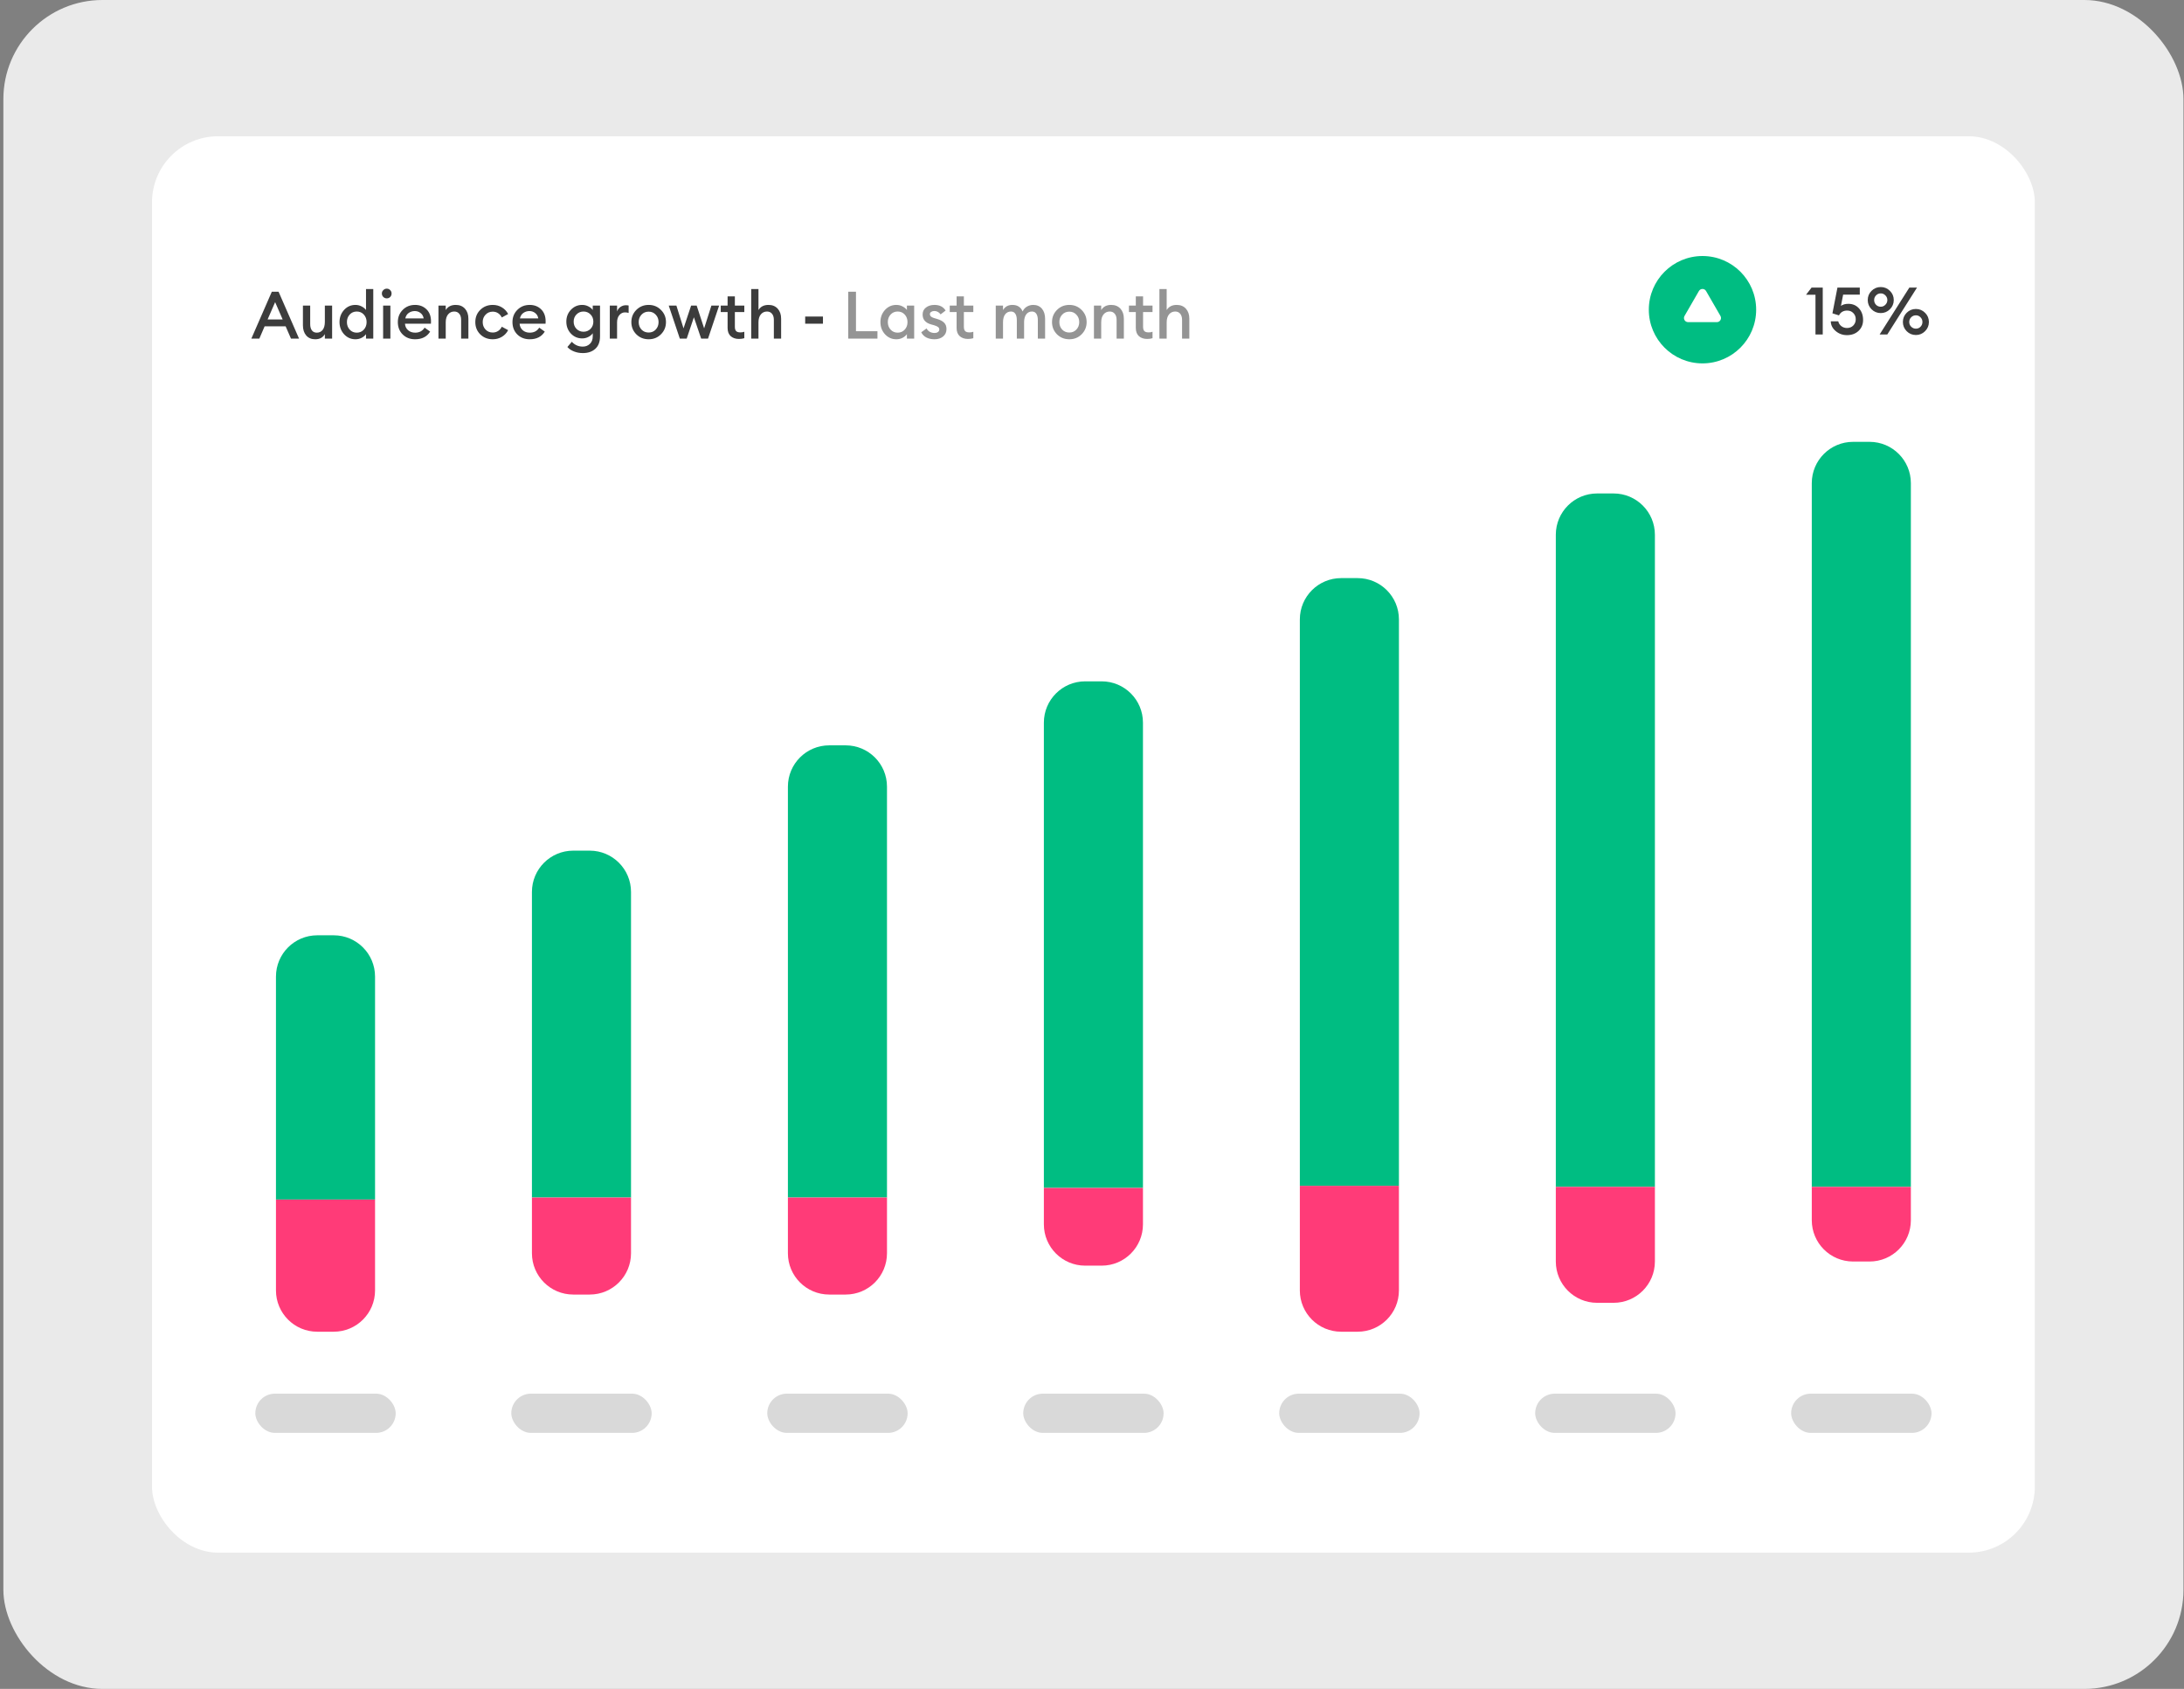 <svg width="529" height="409" viewBox="0 0 529 409" fill="none" xmlns="http://www.w3.org/2000/svg">
<rect x="0" y="0" width="529" height="409" fill="#808080" stroke="none"/>
<rect x="0.817" width="528.053" height="409" rx="24" fill="#EAEAEA"/>
<rect x="36.817" y="33" width="456.053" height="343" rx="16" fill="white"/>
<path d="M60.881 82L65.841 70.64H67.473L72.433 82H70.481L69.185 79.024H64.097L62.817 82H60.881ZM66.641 73.168L64.817 77.36H68.465L66.641 73.168ZM76.349 82.16C75.432 82.16 74.707 81.856 74.173 81.248C73.64 80.629 73.373 79.808 73.373 78.784V74H75.133V78.496C75.133 79.136 75.272 79.643 75.549 80.016C75.827 80.379 76.221 80.56 76.733 80.56C77.331 80.56 77.805 80.336 78.157 79.888C78.509 79.429 78.685 78.779 78.685 77.936V74H80.445V82H78.685V80.912C78.216 81.744 77.437 82.16 76.349 82.16ZM86.093 82.16C85.005 82.16 84.088 81.755 83.341 80.944C82.605 80.133 82.237 79.152 82.237 78C82.237 76.848 82.605 75.867 83.341 75.056C84.088 74.245 85.005 73.84 86.093 73.84C86.637 73.84 87.139 73.963 87.597 74.208C88.056 74.443 88.408 74.731 88.653 75.072V70H90.413V82H88.653V80.928C88.408 81.269 88.056 81.563 87.597 81.808C87.139 82.043 86.637 82.16 86.093 82.16ZM84.701 79.824C85.149 80.315 85.72 80.56 86.413 80.56C87.107 80.56 87.677 80.315 88.125 79.824C88.573 79.333 88.797 78.725 88.797 78C88.797 77.275 88.573 76.667 88.125 76.176C87.677 75.685 87.107 75.44 86.413 75.44C85.72 75.44 85.149 75.685 84.701 76.176C84.253 76.667 84.029 77.275 84.029 78C84.029 78.725 84.253 79.333 84.701 79.824ZM93.678 72.256C93.358 72.256 93.08 72.144 92.846 71.92C92.611 71.685 92.494 71.403 92.494 71.072C92.494 70.752 92.611 70.48 92.846 70.256C93.08 70.021 93.358 69.904 93.678 69.904C94.008 69.904 94.286 70.021 94.51 70.256C94.734 70.48 94.846 70.752 94.846 71.072C94.846 71.403 94.734 71.685 94.51 71.92C94.286 72.144 94.008 72.256 93.678 72.256ZM92.798 82V74H94.558V82H92.798ZM100.539 82.16C99.323 82.16 98.32 81.771 97.531 80.992C96.752 80.213 96.363 79.216 96.363 78C96.363 76.816 96.757 75.829 97.547 75.04C98.336 74.24 99.333 73.84 100.539 73.84C101.648 73.84 102.565 74.192 103.291 74.896C104.027 75.6 104.395 76.571 104.395 77.808C104.395 78.021 104.389 78.213 104.379 78.384H98.091C98.133 79.035 98.384 79.563 98.843 79.968C99.301 80.363 99.872 80.56 100.555 80.56C101.579 80.56 102.341 80.155 102.843 79.344L104.187 80.304C103.419 81.541 102.203 82.16 100.539 82.16ZM98.171 77.104H102.619C102.523 76.549 102.272 76.117 101.867 75.808C101.472 75.488 101.008 75.328 100.475 75.328C99.92 75.328 99.424 75.483 98.987 75.792C98.56 76.101 98.288 76.539 98.171 77.104ZM106.204 82V74H107.964V75.088C108.465 74.256 109.276 73.84 110.396 73.84C111.324 73.84 112.065 74.144 112.62 74.752C113.175 75.36 113.452 76.171 113.452 77.184V82H111.692V77.472C111.692 76.832 111.543 76.336 111.244 75.984C110.945 75.621 110.54 75.44 110.028 75.44C109.42 75.44 108.924 75.669 108.54 76.128C108.156 76.587 107.964 77.232 107.964 78.064V82H106.204ZM119.352 82.16C118.147 82.16 117.139 81.765 116.328 80.976C115.528 80.176 115.128 79.184 115.128 78C115.128 76.816 115.528 75.829 116.328 75.04C117.139 74.24 118.147 73.84 119.352 73.84C120.173 73.84 120.909 74.037 121.56 74.432C122.221 74.827 122.728 75.365 123.08 76.048L121.544 76.88C121.341 76.453 121.048 76.112 120.664 75.856C120.28 75.6 119.843 75.472 119.352 75.472C118.648 75.472 118.067 75.717 117.608 76.208C117.149 76.688 116.92 77.285 116.92 78C116.92 78.715 117.149 79.317 117.608 79.808C118.067 80.288 118.648 80.528 119.352 80.528C119.843 80.528 120.28 80.4 120.664 80.144C121.048 79.888 121.341 79.547 121.544 79.12L123.08 79.952C122.728 80.635 122.221 81.173 121.56 81.568C120.909 81.963 120.173 82.16 119.352 82.16ZM128.304 82.16C127.088 82.16 126.086 81.771 125.296 80.992C124.518 80.213 124.128 79.216 124.128 78C124.128 76.816 124.523 75.829 125.312 75.04C126.102 74.24 127.099 73.84 128.304 73.84C129.414 73.84 130.331 74.192 131.056 74.896C131.792 75.6 132.16 76.571 132.16 77.808C132.16 78.021 132.155 78.213 132.144 78.384H125.856C125.899 79.035 126.15 79.563 126.608 79.968C127.067 80.363 127.638 80.56 128.32 80.56C129.344 80.56 130.107 80.155 130.608 79.344L131.952 80.304C131.184 81.541 129.968 82.16 128.304 82.16ZM125.936 77.104H130.384C130.288 76.549 130.038 76.117 129.632 75.808C129.238 75.488 128.774 75.328 128.24 75.328C127.686 75.328 127.19 75.483 126.752 75.792C126.326 76.101 126.054 76.539 125.936 77.104ZM139.639 79.648C140.098 80.107 140.663 80.336 141.335 80.336C142.007 80.336 142.573 80.107 143.031 79.648C143.49 79.179 143.719 78.592 143.719 77.888C143.719 77.184 143.49 76.603 143.031 76.144C142.573 75.675 142.007 75.44 141.335 75.44C140.663 75.44 140.098 75.675 139.639 76.144C139.181 76.603 138.951 77.184 138.951 77.888C138.951 78.592 139.181 79.179 139.639 79.648ZM141.175 85.504C140.397 85.504 139.677 85.371 139.015 85.104C138.354 84.848 137.826 84.491 137.431 84.032L138.503 82.768C139.218 83.547 140.103 83.936 141.159 83.936C141.853 83.936 142.429 83.712 142.887 83.264C143.346 82.827 143.575 82.219 143.575 81.44V80.704C143.319 81.067 142.962 81.365 142.503 81.6C142.045 81.835 141.549 81.952 141.015 81.952C139.938 81.952 139.026 81.563 138.279 80.784C137.543 79.995 137.175 79.029 137.175 77.888C137.175 76.757 137.543 75.803 138.279 75.024C139.026 74.235 139.938 73.84 141.015 73.84C141.549 73.84 142.045 73.957 142.503 74.192C142.962 74.416 143.319 74.709 143.575 75.072V74H145.335V81.456C145.335 82.789 144.951 83.797 144.183 84.48C143.426 85.163 142.423 85.504 141.175 85.504ZM147.704 82V74H149.464V75.424C149.613 74.976 149.885 74.613 150.28 74.336C150.685 74.059 151.117 73.92 151.576 73.92C151.853 73.92 152.083 73.941 152.264 73.984V75.792C152.008 75.696 151.715 75.648 151.384 75.648C150.851 75.648 150.397 75.867 150.024 76.304C149.651 76.731 149.464 77.328 149.464 78.096V82H147.704ZM160.093 80.96C159.293 81.76 158.301 82.16 157.117 82.16C155.933 82.16 154.936 81.76 154.125 80.96C153.325 80.149 152.925 79.163 152.925 78C152.925 76.837 153.325 75.856 154.125 75.056C154.936 74.245 155.933 73.84 157.117 73.84C158.301 73.84 159.293 74.245 160.093 75.056C160.904 75.856 161.309 76.837 161.309 78C161.309 79.163 160.904 80.149 160.093 80.96ZM157.117 80.528C157.81 80.528 158.381 80.288 158.829 79.808C159.288 79.317 159.517 78.715 159.517 78C159.517 77.285 159.288 76.688 158.829 76.208C158.381 75.717 157.81 75.472 157.117 75.472C156.413 75.472 155.832 75.717 155.373 76.208C154.925 76.688 154.701 77.285 154.701 78C154.701 78.715 154.925 79.317 155.373 79.808C155.832 80.288 156.413 80.528 157.117 80.528ZM169.833 82L168.073 76.832L166.329 82H164.665L161.977 74H163.833L165.561 79.52L167.401 74H168.745L170.553 79.52L172.313 74H174.185L171.497 82H169.833ZM178.973 82.08C178.162 82.08 177.501 81.856 176.989 81.408C176.488 80.949 176.237 80.288 176.237 79.424V75.568H174.573V74H176.237V71.776H177.997V74H180.285V75.568H177.997V79.136C177.997 79.627 178.104 79.979 178.317 80.192C178.53 80.395 178.872 80.496 179.341 80.496C179.725 80.496 180.04 80.443 180.285 80.336V81.904C179.901 82.021 179.464 82.08 178.973 82.08ZM183.714 82H181.954V70H183.714V75.088C184.215 74.256 185.026 73.84 186.146 73.84C187.074 73.84 187.815 74.144 188.37 74.752C188.925 75.36 189.202 76.171 189.202 77.184V82H187.442V77.472C187.442 76.832 187.293 76.336 186.994 75.984C186.695 75.621 186.29 75.44 185.778 75.44C185.17 75.44 184.674 75.669 184.29 76.128C183.906 76.587 183.714 77.232 183.714 78.064V82ZM195.028 78.384V76.656H199.332V78.384H195.028Z" fill="#3C3C3C"/>
<path d="M205.459 82V70.64H207.331V80.208H212.531V82H205.459ZM217.109 82.16C216.021 82.16 215.104 81.755 214.357 80.944C213.621 80.133 213.253 79.152 213.253 78C213.253 76.848 213.621 75.867 214.357 75.056C215.104 74.245 216.021 73.84 217.109 73.84C217.653 73.84 218.154 73.963 218.613 74.208C219.072 74.443 219.424 74.731 219.669 75.072V74H221.429V82H219.669V80.928C219.424 81.269 219.072 81.563 218.613 81.808C218.154 82.043 217.653 82.16 217.109 82.16ZM215.717 79.824C216.165 80.315 216.736 80.56 217.429 80.56C218.122 80.56 218.693 80.315 219.141 79.824C219.589 79.333 219.813 78.725 219.813 78C219.813 77.275 219.589 76.667 219.141 76.176C218.693 75.685 218.122 75.44 217.429 75.44C216.736 75.44 216.165 75.685 215.717 76.176C215.269 76.667 215.045 77.275 215.045 78C215.045 78.725 215.269 79.333 215.717 79.824ZM226.357 82.16C225.621 82.16 224.971 82.021 224.405 81.744C223.84 81.456 223.419 81.029 223.141 80.464L224.437 79.536C224.597 79.877 224.853 80.149 225.205 80.352C225.557 80.544 225.941 80.64 226.357 80.64C226.688 80.64 226.96 80.565 227.173 80.416C227.397 80.267 227.509 80.059 227.509 79.792C227.509 79.557 227.419 79.365 227.237 79.216C227.067 79.067 226.747 78.917 226.277 78.768L225.573 78.576C224.155 78.192 223.456 77.376 223.477 76.128C223.477 75.435 223.749 74.88 224.293 74.464C224.837 74.048 225.52 73.84 226.341 73.84C227.579 73.84 228.48 74.293 229.045 75.2L227.829 76.128C227.424 75.584 226.917 75.312 226.309 75.312C226.021 75.312 225.771 75.381 225.557 75.52C225.344 75.648 225.237 75.829 225.237 76.064C225.237 76.277 225.307 76.459 225.445 76.608C225.584 76.757 225.835 76.891 226.197 77.008L227.013 77.248C227.76 77.472 228.32 77.776 228.693 78.16C229.067 78.533 229.253 79.04 229.253 79.68C229.253 80.437 228.981 81.04 228.437 81.488C227.893 81.936 227.2 82.16 226.357 82.16ZM234.442 82.08C233.631 82.08 232.97 81.856 232.458 81.408C231.956 80.949 231.706 80.288 231.706 79.424V75.568H230.042V74H231.706V71.776H233.466V74H235.754V75.568H233.466V79.136C233.466 79.627 233.572 79.979 233.786 80.192C233.999 80.395 234.34 80.496 234.81 80.496C235.194 80.496 235.508 80.443 235.754 80.336V81.904C235.37 82.021 234.932 82.08 234.442 82.08ZM251.38 82V77.504C251.38 76.853 251.258 76.347 251.012 75.984C250.778 75.621 250.426 75.44 249.956 75.44C249.391 75.44 248.938 75.659 248.596 76.096C248.255 76.533 248.074 77.147 248.052 77.936V82H246.292V77.504C246.292 76.853 246.17 76.347 245.924 75.984C245.69 75.621 245.338 75.44 244.868 75.44C244.282 75.44 243.812 75.669 243.46 76.128C243.119 76.587 242.948 77.232 242.948 78.064V82H241.188V74H242.948V75.088C243.439 74.256 244.196 73.84 245.22 73.84C246.426 73.84 247.252 74.368 247.7 75.424C247.924 74.923 248.266 74.533 248.724 74.256C249.194 73.979 249.706 73.84 250.26 73.84C251.156 73.84 251.86 74.144 252.372 74.752C252.884 75.36 253.14 76.181 253.14 77.216V82H251.38ZM261.984 80.96C261.184 81.76 260.192 82.16 259.008 82.16C257.824 82.16 256.826 81.76 256.016 80.96C255.216 80.149 254.816 79.163 254.816 78C254.816 76.837 255.216 75.856 256.016 75.056C256.826 74.245 257.824 73.84 259.008 73.84C260.192 73.84 261.184 74.245 261.984 75.056C262.794 75.856 263.2 76.837 263.2 78C263.2 79.163 262.794 80.149 261.984 80.96ZM259.008 80.528C259.701 80.528 260.272 80.288 260.72 79.808C261.178 79.317 261.408 78.715 261.408 78C261.408 77.285 261.178 76.688 260.72 76.208C260.272 75.717 259.701 75.472 259.008 75.472C258.304 75.472 257.722 75.717 257.264 76.208C256.816 76.688 256.592 77.285 256.592 78C256.592 78.715 256.816 79.317 257.264 79.808C257.722 80.288 258.304 80.528 259.008 80.528ZM264.97 82V74H266.73V75.088C267.231 74.256 268.042 73.84 269.162 73.84C270.09 73.84 270.831 74.144 271.386 74.752C271.94 75.36 272.218 76.171 272.218 77.184V82H270.458V77.472C270.458 76.832 270.308 76.336 270.01 75.984C269.711 75.621 269.306 75.44 268.794 75.44C268.186 75.44 267.69 75.669 267.306 76.128C266.922 76.587 266.73 77.232 266.73 78.064V82H264.97ZM277.848 82.08C277.037 82.08 276.376 81.856 275.864 81.408C275.363 80.949 275.112 80.288 275.112 79.424V75.568H273.448V74H275.112V71.776H276.872V74H279.16V75.568H276.872V79.136C276.872 79.627 276.979 79.979 277.192 80.192C277.405 80.395 277.747 80.496 278.216 80.496C278.6 80.496 278.915 80.443 279.16 80.336V81.904C278.776 82.021 278.339 82.08 277.848 82.08ZM282.589 82H280.829V70H282.589V75.088C283.09 74.256 283.901 73.84 285.021 73.84C285.949 73.84 286.69 74.144 287.245 74.752C287.8 75.36 288.077 76.171 288.077 77.184V82H286.317V77.472C286.317 76.832 286.168 76.336 285.869 75.984C285.57 75.621 285.165 75.44 284.653 75.44C284.045 75.44 283.549 75.669 283.165 76.128C282.781 76.587 282.589 77.232 282.589 78.064V82Z" fill="#949494"/>
<circle cx="412.37" cy="75" r="13" fill="#00BD82"/>
<path d="M411.504 70.476C411.888 69.809 412.851 69.809 413.236 70.476L416.721 76.512C417.106 77.179 416.625 78.012 415.855 78.012H408.884C408.115 78.012 407.633 77.179 408.018 76.512L411.504 70.476Z" fill="white"/>
<path d="M439.738 81V71.384H437.45L438.794 69.64H441.498V81H439.738ZM447.365 81.16C446.33 81.16 445.424 80.835 444.645 80.184C443.866 79.533 443.466 78.744 443.445 77.816H445.253C445.37 78.296 445.621 78.685 446.005 78.984C446.4 79.283 446.853 79.432 447.365 79.432C447.994 79.432 448.506 79.229 448.901 78.824C449.296 78.408 449.493 77.907 449.493 77.32C449.493 76.712 449.296 76.211 448.901 75.816C448.517 75.411 448.021 75.208 447.413 75.208C446.496 75.208 445.834 75.597 445.429 76.376L443.845 75.88L445.061 69.64H450.469V71.352H446.437L445.909 74.072C446.378 73.741 446.97 73.576 447.685 73.576C448.752 73.576 449.616 73.944 450.277 74.68C450.938 75.416 451.269 76.355 451.269 77.496C451.269 78.563 450.901 79.443 450.165 80.136C449.44 80.819 448.506 81.16 447.365 81.16ZM457.133 81H455.277L462.477 69.64H464.333L457.133 81ZM464.061 81.128C463.186 81.128 462.439 80.819 461.821 80.2C461.213 79.581 460.909 78.84 460.909 77.976C460.909 77.101 461.213 76.36 461.821 75.752C462.439 75.133 463.186 74.824 464.061 74.824C464.925 74.824 465.666 75.133 466.285 75.752C466.903 76.36 467.213 77.101 467.213 77.976C467.213 78.84 466.903 79.581 466.285 80.2C465.666 80.819 464.925 81.128 464.061 81.128ZM462.909 79.112C463.229 79.432 463.613 79.592 464.061 79.592C464.509 79.592 464.882 79.437 465.181 79.128C465.49 78.808 465.645 78.424 465.645 77.976C465.645 77.528 465.49 77.149 465.181 76.84C464.882 76.52 464.509 76.36 464.061 76.36C463.613 76.36 463.229 76.52 462.909 76.84C462.599 77.16 462.445 77.539 462.445 77.976C462.445 78.413 462.599 78.792 462.909 79.112ZM455.549 75.816C454.674 75.816 453.927 75.507 453.309 74.888C452.701 74.269 452.397 73.528 452.397 72.664C452.397 71.789 452.701 71.048 453.309 70.44C453.927 69.821 454.674 69.512 455.549 69.512C456.413 69.512 457.154 69.821 457.773 70.44C458.391 71.048 458.701 71.789 458.701 72.664C458.701 73.528 458.391 74.269 457.773 74.888C457.154 75.507 456.413 75.816 455.549 75.816ZM455.549 74.28C455.986 74.28 456.359 74.12 456.669 73.8C456.989 73.48 457.149 73.101 457.149 72.664C457.149 72.227 456.989 71.848 456.669 71.528C456.359 71.208 455.986 71.048 455.549 71.048C455.101 71.048 454.722 71.208 454.413 71.528C454.103 71.837 453.949 72.216 453.949 72.664C453.949 73.112 454.103 73.496 454.413 73.816C454.722 74.125 455.101 74.28 455.549 74.28Z" fill="#3C3C3C"/>
<path d="M66.843 236.5C66.843 230.977 71.32 226.5 76.843 226.5H80.843C86.366 226.5 90.843 230.977 90.843 236.5V290.5H66.843V236.5Z" fill="#00BD82"/>
<path d="M66.843 290.5H90.843V312.5C90.843 318.023 86.366 322.5 80.843 322.5H76.843C71.32 322.5 66.843 318.023 66.843 312.5V290.5Z" fill="#FF3B78"/>
<rect x="61.843" y="337.5" width="34" height="9.5" rx="4.75" fill="#D9D9D9"/>
<path d="M128.843 216C128.843 210.477 133.32 206 138.843 206H142.843C148.366 206 152.843 210.477 152.843 216V290H128.843V216Z" fill="#00BD82"/>
<path d="M128.843 290H152.843V303.5C152.843 309.023 148.366 313.5 142.843 313.5H138.843C133.32 313.5 128.843 309.023 128.843 303.5V290Z" fill="#FF3B78"/>
<rect x="123.843" y="337.5" width="34" height="9.5" rx="4.75" fill="#D9D9D9"/>
<path d="M190.843 190.5C190.843 184.977 195.32 180.5 200.843 180.5H204.843C210.366 180.5 214.843 184.977 214.843 190.5V290H190.843V190.5Z" fill="#00BD82"/>
<path d="M190.843 290H214.843V303.5C214.843 309.023 210.366 313.5 204.843 313.5H200.843C195.32 313.5 190.843 309.023 190.843 303.5V290Z" fill="#FF3B78"/>
<rect x="185.843" y="337.5" width="34" height="9.5" rx="4.75" fill="#D9D9D9"/>
<path d="M252.843 175C252.843 169.477 257.32 165 262.843 165H266.843C272.366 165 276.843 169.477 276.843 175V287.673H252.843V175Z" fill="#00BD82"/>
<path d="M252.843 287.673H276.843V296.5C276.843 302.023 272.366 306.5 266.843 306.5H262.843C257.32 306.5 252.843 302.023 252.843 296.5V287.673Z" fill="#FF3B78"/>
<rect x="247.843" y="337.5" width="34" height="9.5" rx="4.75" fill="#D9D9D9"/>
<path d="M314.843 150C314.843 144.477 319.32 140 324.843 140H328.843C334.366 140 338.843 144.477 338.843 150V287.173H314.843V150Z" fill="#00BD82"/>
<path d="M314.843 287.173H338.843V312.5C338.843 318.023 334.366 322.5 328.843 322.5H324.843C319.32 322.5 314.843 318.023 314.843 312.5V287.173Z" fill="#FF3B78"/>
<rect x="309.843" y="337.5" width="34" height="9.5" rx="4.75" fill="#D9D9D9"/>
<path d="M376.843 129.5C376.843 123.977 381.32 119.5 386.843 119.5H390.843C396.366 119.5 400.843 123.977 400.843 129.5V287.423H376.843V129.5Z" fill="#00BD82"/>
<path d="M376.843 287.423H400.843V305.5C400.843 311.023 396.366 315.5 390.843 315.5H386.843C381.32 315.5 376.843 311.023 376.843 305.5V287.423Z" fill="#FF3B78"/>
<rect x="371.843" y="337.5" width="34" height="9.5" rx="4.75" fill="#D9D9D9"/>
<path d="M438.843 117C438.843 111.477 443.32 107 448.843 107H452.843C458.366 107 462.843 111.477 462.843 117V287.423H438.843V117Z" fill="#00BD82"/>
<path d="M438.843 287.423H462.843V295.5C462.843 301.023 458.366 305.5 452.843 305.5H448.843C443.32 305.5 438.843 301.023 438.843 295.5V287.423Z" fill="#FF3B78"/>
<rect x="433.843" y="337.5" width="34" height="9.5" rx="4.75" fill="#D9D9D9"/>
</svg>
